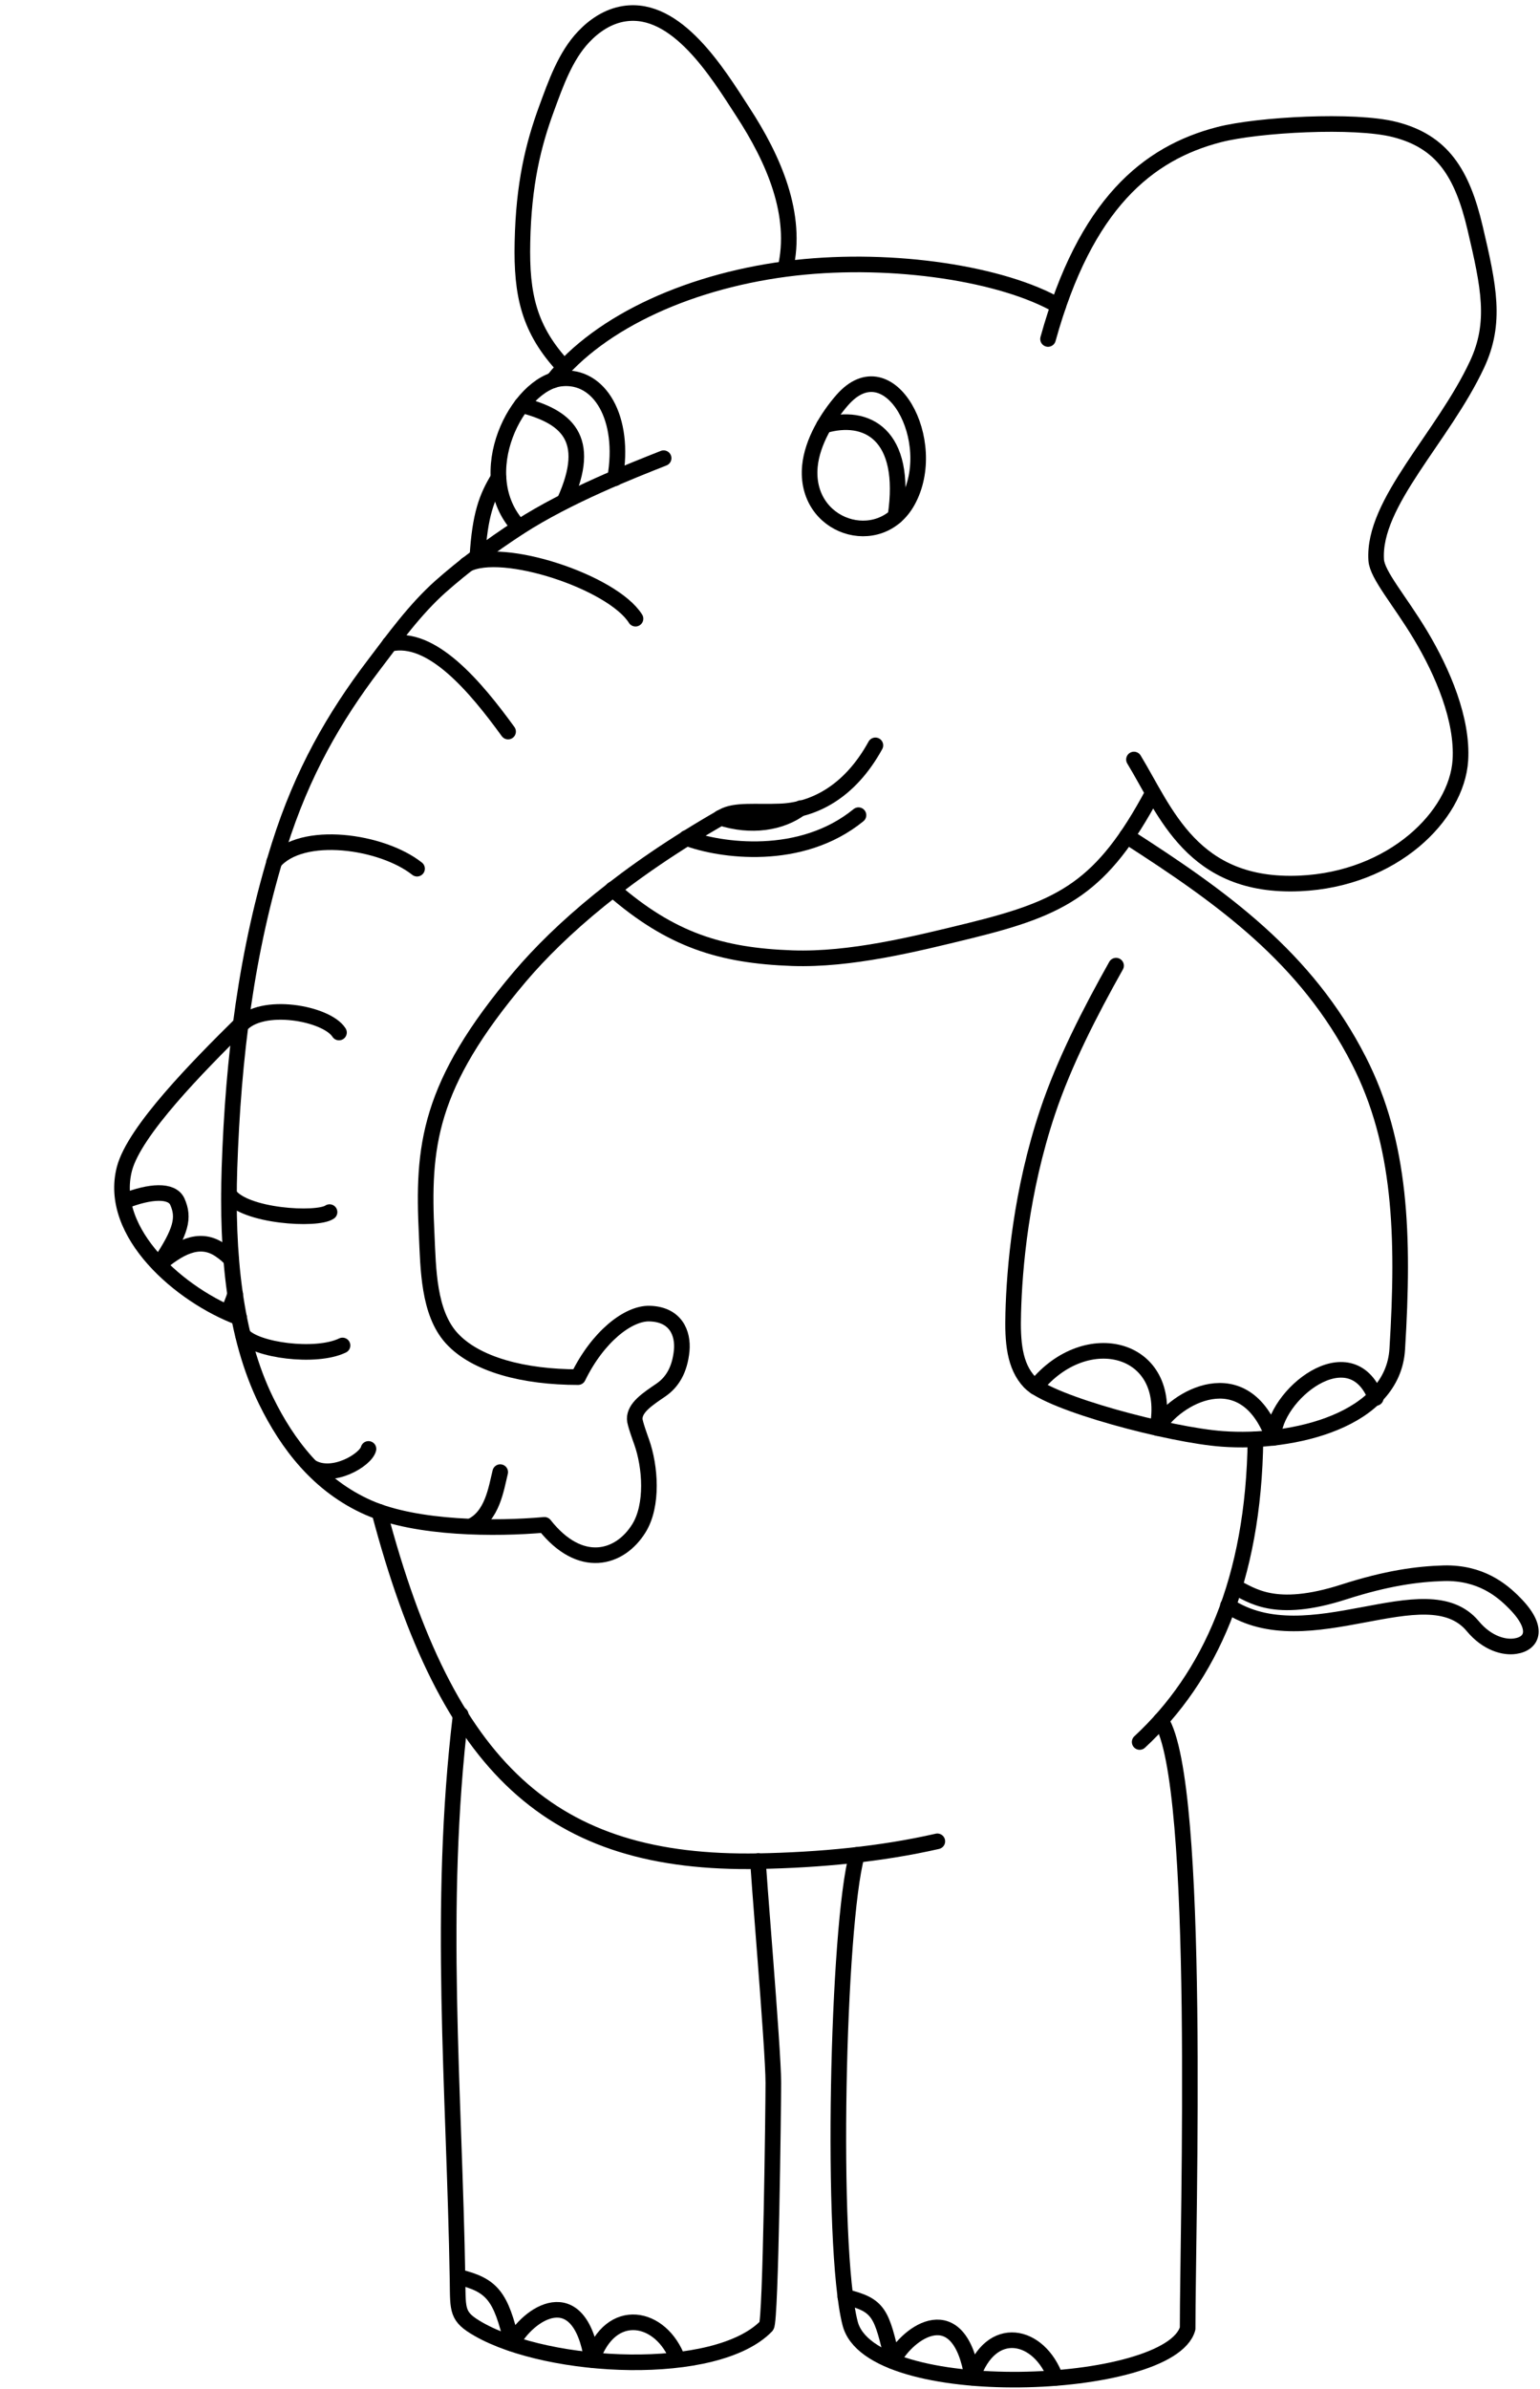 <?xml version="1.0" encoding="UTF-8"?>
<!DOCTYPE svg PUBLIC "-//W3C//DTD SVG 1.1//EN" "http://www.w3.org/Graphics/SVG/1.1/DTD/svg11.dtd">
<!-- Creator: CorelDRAW X6 -->
<svg xmlns="http://www.w3.org/2000/svg" xml:space="preserve" width="78.317mm" height="121.444mm" version="1.1" style="shape-rendering:geometricPrecision; text-rendering:geometricPrecision; image-rendering:optimizeQuality; fill-rule:evenodd; clip-rule:evenodd"
viewBox="0 0 7832 12144"
 xmlns:xlink="http://www.w3.org/1999/xlink">
 <defs>
  <style type="text/css">
   <![CDATA[
    .str0 {stroke:black;stroke-width:79.37;stroke-linecap:round;stroke-linejoin:round}
    .fil0 {fill:none}
   ]]>
  </style>
 </defs>
 <g id="lineart">
  <g id="_741976960">
   <path class="fil0 str0" d="M2870 1868c-180,-192 -219,-369 -213,-637 6,-296 55,-495 123,-680 46,-125 95,-266 188,-364 52,-55 122,-105 208,-118 266,-40 474,302 601,498 158,242 282,525 217,799"/>
   <path class="fil0 str0" d="M5330 1723c190,-686 506,-945 870,-1039 197,-51 690,-78 893,-26 241,61 343,220 409,501 70,298 109,481 10,693 -173,371 -532,704 -513,995 5,76 120,206 225,381 114,190 216,431 203,637 -18,282 -343,605 -817,626 -547,24 -682,-365 -843,-630"/>
   <path class="fil0 str0" d="M4284 2033c-76,87 -153,213 -165,336 -30,314 355,434 497,179 168,-302 -92,-788 -332,-515z"/>
   <path class="fil0 str0" d="M4191 2163c215,-64 426,43 363,462"/>
   <path class="fil0 str0" d="M3128 2431c54,-306 -79,-528 -274,-507 -222,23 -463,488 -214,756"/>
   <path class="fil0 str0" d="M2653 2059c222,58 365,164 218,488"/>
   <path class="fil0 str0" d="M2428 2828c13,-209 46,-300 107,-399"/>
   <path class="fil0 str0" d="M2813 1933c239,-301 709,-513 1233,-572 501,-56 1055,31 1336,193"/>
   <path class="fil0 str0" d="M3116 4521c296,257 548,337 914,350 296,10 621,-71 903,-140 471,-116 672,-218 930,-700"/>
   <path class="fil0 str0" d="M5731 4251c483,310 912,615 1180,1141 214,419 231,885 195,1467 -22,361 -528,483 -890,456 -264,-19 -876,-181 -979,-288 -79,-83 -88,-207 -84,-351 6,-230 39,-618 175,-1024 84,-251 215,-506 348,-743"/>
   <path class="fil0 str0" d="M1224 5207c-219,216 -540,542 -591,734 -86,328 288,647 583,757"/>
   <path class="fil0 str0" d="M635 6105c127,-50 239,-58 267,4 36,81 21,150 -92,318 93,-78 200,-146 308,-73 25,17 44,33 58,50m20 175c-9,29 -22,60 -36,94"/>
   <path class="fil0 str0" d="M5266 7051c259,-320 701,-204 620,209 87,-154 442,-358 590,50 -1,-214 391,-535 521,-203"/>
   <path class="fil0 str0" d="M6385 7317c-9,715 -232,1208 -589,1539m-1029 505c-285,65 -594,95 -912,101 -1050,18 -1579,-464 -1926,-1776"/>
   <path class="fil0 str0" d="M6280 8068c84,38 198,140 555,25 218,-70 372,-91 509,-95 185,-4 293,85 357,150 127,127 96,208 4,221 -54,8 -141,-13 -215,-102 -237,-284 -836,166 -1245,-104"/>
   <path class="fil0 str0" d="M2121 4416c-178,-141 -586,-200 -727,-34"/>
   <path class="fil0 str0" d="M1724 5249c-63,-99 -396,-159 -501,-35"/>
   <path class="fil0 str0" d="M1676 6162c-63,44 -435,22 -511,-90"/>
   <path class="fil0 str0" d="M1236 6787c63,77 370,119 506,53"/>
   <path class="fil0 str0" d="M1583 7458c108,66 277,-36 291,-92"/>
   <path class="fil0 str0" d="M2394 7760c110,-51 129,-191 150,-276"/>
   <path class="fil0 str0" d="M1982 3273c213,-50 438,220 602,446"/>
   <path class="fil0 str0" d="M2373 2870c180,-97 742,89 859,275"/>
   <path class="fil0 str0" d="M3856 9461c-6,-2 77,953 77,1128 0,108 -13,1210 -35,1236 -255,264 -1103,223 -1465,16 -110,-63 -104,-93 -106,-245 -16,-981 -102,-1894 16,-2879"/>
   <path class="fil0 str0" d="M5904 8746c206,317 136,2551 136,3092 -89,320 -1617,382 -1717,-28 -100,-392 -64,-2023 35,-2380"/>
   <path class="fil0 str0" d="M2329 11575c174,42 218,96 275,340 79,-153 342,-330 407,83 94,-282 354,-227 436,-2"/>
   <path class="fil0 str0" d="M4299 11677c174,42 184,83 241,327 79,-153 340,-329 405,84 94,-282 341,-225 423,1"/>
   <path class="fil0 str0" d="M3375 2329c-159,63 -485,190 -734,351 -146,95 -280,195 -401,302 -130,116 -236,263 -340,400 -199,262 -363,545 -480,917 -168,534 -234,1079 -253,1639 -14,433 24,853 187,1185 107,218 266,430 521,542 247,108 648,109 894,87 182,231 383,174 480,18 73,-117 59,-314 14,-440 -7,-20 -35,-96 -35,-116 -1,-58 65,-101 134,-148 55,-38 95,-99 105,-200 8,-88 -30,-185 -165,-188 -107,-2 -261,116 -362,323 -274,0 -521,-63 -644,-199 -117,-130 -118,-351 -126,-525 -22,-448 6,-759 474,-1312 202,-238 533,-529 1032,-814 63,-36 169,-21 291,-26 166,-6 352,-94 485,-336"/>
   <path class="fil0 str0" d="M3664 4157c155,50 308,27 409,-49"/>
   <path class="fil0 str0" d="M3491 4260c172,65 582,123 875,-116"/>
  </g>
 </g>
</svg>
